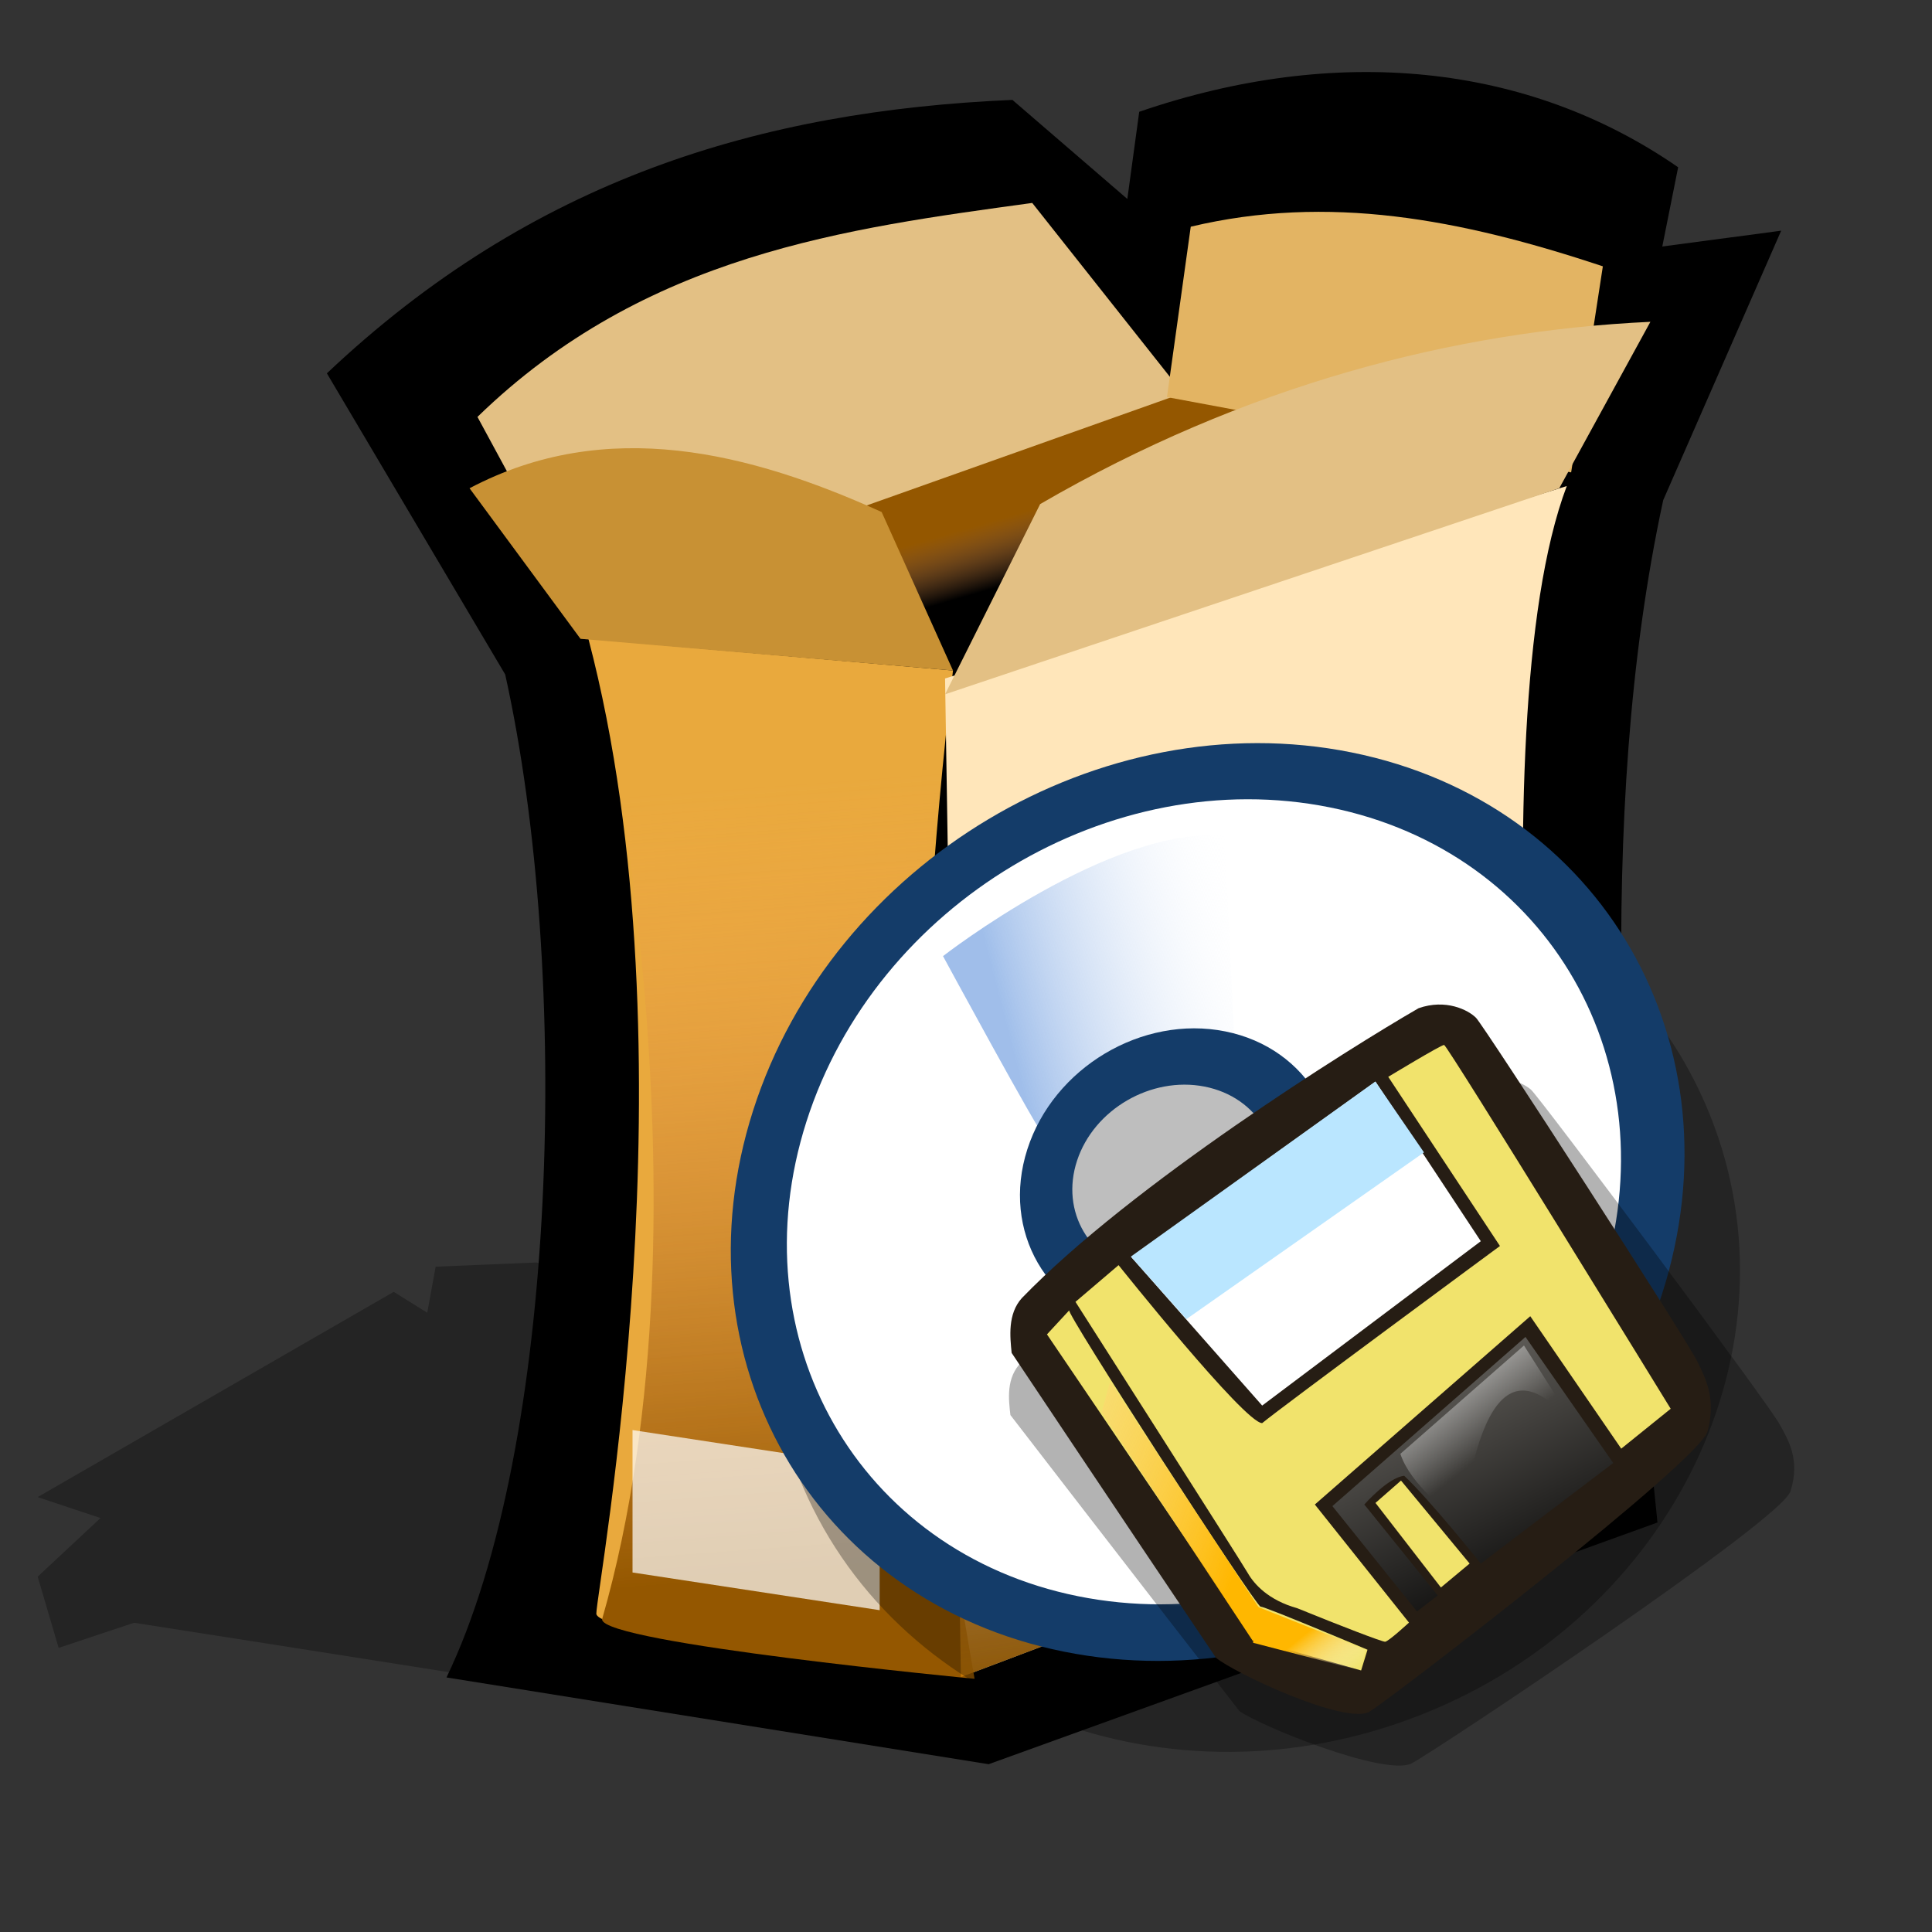 <?xml version="1.0" encoding="UTF-8" standalone="no"?>
<!DOCTYPE svg PUBLIC "-//W3C//DTD SVG 20010904//EN"
"http://www.w3.org/TR/2001/REC-SVG-20010904/DTD/svg10.dtd">
<!-- Created with Sodipodi ("http://www.sodipodi.com/") -->
<svg
   id="svg548"
   sodipodi:version="0.32"
   width="72pt"
   height="72pt"
   sodipodi:docbase="/home/zeus/.icons/gartoon/scalable/apps"
   sodipodi:docname="synaptic.svg"
   xmlns="http://www.w3.org/2000/svg"
   xmlns:sodipodi="http://sodipodi.sourceforge.net/DTD/sodipodi-0.dtd"
   xmlns:xlink="http://www.w3.org/1999/xlink"
   xmlns:inkscape="http://www.inkscape.org/namespaces/inkscape"
   inkscape:version="0.40"
   xmlns:rdf="http://www.w3.org/1999/02/22-rdf-syntax-ns#"
   xmlns:cc="http://web.resource.org/cc/"
   xmlns:dc="http://purl.org/dc/elements/1.1/">
  <rect width="100%" height="100%" fill="#333333" stroke="none"/>
  <defs
     id="defs550">
    <linearGradient
       id="linearGradient569">
      <stop
         style="stop-color:#c57700;stop-opacity:1;"
         offset="0"
         id="stop570" />
      <stop
         style="stop-color:#ffa75f;stop-opacity:0;"
         offset="1"
         id="stop571" />
    </linearGradient>
    <linearGradient
       id="linearGradient559">
      <stop
         style="stop-color:#945700;stop-opacity:1;"
         offset="0"
         id="stop560" />
      <stop
         style="stop-color:#ffa75f;stop-opacity:0;"
         offset="1"
         id="stop561" />
    </linearGradient>
    <linearGradient
       xlink:href="#linearGradient559"
       id="linearGradient562"
       x1="40.915"
       y1="31.732"
       x2="42.753"
       y2="35.486"
       gradientUnits="userSpaceOnUse"
       spreadMethod="pad"
       gradientTransform="scale(1.3,0.769)" />
    <linearGradient
       xlink:href="#linearGradient559"
       id="linearGradient566"
       x1="59.03"
       y1="48.843"
       x2="58.344"
       y2="23.618"
       gradientUnits="userSpaceOnUse"
       spreadMethod="pad"
       gradientTransform="scale(0.606,1.649)" />
    <linearGradient
       xlink:href="#linearGradient569"
       id="linearGradient568"
       x1="92.78"
       y1="64.944"
       x2="90.893"
       y2="42.879"
       gradientUnits="userSpaceOnUse"
       spreadMethod="pad"
       gradientTransform="scale(0.772,1.296)" />
    <linearGradient
       inkscape:collect="always"
       xlink:href="#linearGradient558"
       id="linearGradient1130"
       gradientUnits="userSpaceOnUse"
       gradientTransform="scale(0.767,1.305)"
       spreadMethod="pad"
       x1="73.014"
       y1="38.801"
       x2="46.298"
       y2="43.815" />
    <linearGradient
       inkscape:collect="always"
       xlink:href="#linearGradient558"
       id="linearGradient1131"
       gradientUnits="userSpaceOnUse"
       gradientTransform="scale(0.986,1.014)"
       spreadMethod="pad"
       x1="23.953"
       y1="24.209"
       x2="45.701"
       y2="18.417" />
    <linearGradient
       inkscape:collect="always"
       xlink:href="#linearGradient677"
       id="linearGradient1132"
       gradientUnits="userSpaceOnUse"
       gradientTransform="scale(1.012,0.989)"
       spreadMethod="pad"
       x1="68.312"
       y1="71.296"
       x2="52.578"
       y2="39.58" />
    <linearGradient
       inkscape:collect="always"
       xlink:href="#linearGradient684"
       id="linearGradient1133"
       gradientUnits="userSpaceOnUse"
       gradientTransform="scale(1.018,0.983)"
       spreadMethod="pad"
       x1="49.026"
       y1="44.34"
       x2="56.455"
       y2="53.183" />
    <linearGradient
       inkscape:collect="always"
       xlink:href="#linearGradient689"
       id="linearGradient1134"
       gradientUnits="userSpaceOnUse"
       gradientTransform="scale(1.327,0.754)"
       spreadMethod="pad"
       x1="26.296"
       y1="98.953"
       x2="31.716"
       y2="102.828" />
    <linearGradient
       inkscape:collect="always"
       xlink:href="#linearGradient689"
       id="linearGradient1135"
       gradientUnits="userSpaceOnUse"
       gradientTransform="scale(0.781,1.281)"
       spreadMethod="pad"
       x1="33.579"
       y1="53.822"
       x2="-14.069"
       y2="26.553" />
  </defs>
  <sodipodi:namedview
     id="base"
     inkscape:zoom="4.9861111"
     inkscape:cx="36.000000"
     inkscape:cy="36.000000"
     inkscape:window-width="640"
     inkscape:window-height="539"
     inkscape:window-x="32"
     inkscape:window-y="348"
     inkscape:current-layer="svg548" />
  <path
     style="fill:#000000;fill-rule:evenodd;stroke:none;stroke-opacity:1;stroke-width:1pt;stroke-linejoin:miter;stroke-linecap:butt;fill-opacity:0.3;"
     d="M 49.121 87.502 C 48.081 87.086 6.661 80.634 6.661 80.634 L 2.914 81.882 L 1.873 78.344 L 4.995 75.43 L 1.873 74.389 L 19.565 64.191 L 21.23 65.231 L 21.647 62.942 L 26.642 62.733 L 80.759 74.181 L 49.121 87.502 z "
     id="path594" />
  <path
     style="fill:#000000;fill-rule:evenodd;stroke:none;stroke-opacity:1;stroke-width:1pt;stroke-linejoin:miter;stroke-linecap:butt;fill-opacity:1;"
     d="M 25.185 33.177 C 28.676 48.931 27.949 73.721 22.102 85.859 L 50.578 90.416 L 85.71 77.72 C 83.903 60.422 82.397 40.715 86.011 24.019 L 92.207 9.866 L 85.962 10.698 L 86.795 6.535 C 78.865 1.046 68.827 0.074 58.488 3.621 L 57.863 8.2 L 51.827 2.997 C 38.62 3.567 26.617 7.149 15.819 17.359 L 25.185 33.177 z "
     id="path564"
     sodipodi:nodetypes="ccccccccccccc"
     transform="matrix(0.946,0,0,0.946,1.278,2.129)" />
  <path
     style="fill:url(#linearGradient562);fill-rule:evenodd;stroke:none;stroke-opacity:1;stroke-width:1pt;stroke-linejoin:miter;stroke-linecap:butt;fill-opacity:1;"
     d="M 59.945 18.399 C 59.529 18.399 29.764 29.015 29.764 29.015 C 29.764 29.015 32.47 48.788 38.298 49.204 C 44.126 49.621 79.926 21.313 79.926 21.313 "
     id="path558"
     sodipodi:nodetypes="cccc"
     transform="matrix(0.946,0,0,0.946,1.278,2.129)" />
  <path
     style="fill:#e9a93d;fill-rule:evenodd;stroke:none;stroke-opacity:1;stroke-width:1pt;stroke-linejoin:miter;stroke-linecap:butt;fill-opacity:1;"
     d="M 29.556 31.304 L 48.705 32.969 C 46.573 51.426 46.248 68.979 49.538 85.629 C 49.538 85.629 29.972 83.756 29.972 82.507 C 29.972 81.258 35.279 53.107 29.556 31.304 z "
     id="path552"
     sodipodi:nodetypes="ccccc"
     transform="matrix(0.946,0,0,0.946,1.278,2.129)" />
  <path
     style="fill:#ffe6ba;fill-rule:evenodd;stroke:none;stroke-opacity:1;stroke-width:1pt;stroke-linejoin:miter;stroke-linecap:butt;fill-opacity:1;"
     d="M 80.945 23.28 L 48.289 33.386 L 49.121 85.837 C 49.121 85.837 80.343 74.181 80.343 72.932 C 80.343 71.684 76.125 36.046 80.945 23.28 z "
     id="path553"
     sodipodi:nodetypes="ccccc"
     transform="matrix(0.946,0,0,0.946,1.278,2.129)" />
  <path
     style="fill:#e3c084;fill-rule:evenodd;stroke:none;stroke-opacity:1;stroke-width:1pt;stroke-linejoin:miter;stroke-linecap:butt;fill-opacity:1;"
     d="M 60.777 18.399 L 52.868 8.409 C 43.155 9.745 32.538 11.082 23.728 19.648 L 29.14 29.639 L 60.777 18.399 z "
     id="path556"
     sodipodi:nodetypes="ccccc"
     transform="matrix(0.946,0,0,0.946,1.278,2.129)" />
  <path
     style="fill:#e3b463;fill-rule:evenodd;stroke:none;stroke-opacity:1;stroke-width:1pt;stroke-linejoin:miter;stroke-linecap:butt;fill-opacity:1;"
     d="M 59.945 18.608 L 81.175 22.562 L 82.84 11.739 C 75.323 9.238 68.409 7.941 61.194 9.657 L 59.945 18.608 z "
     id="path557"
     sodipodi:nodetypes="ccccc"
     transform="matrix(0.946,0,0,0.946,1.278,2.129)" />
  <path
     style="fill:#c89134;fill-rule:evenodd;stroke:none;stroke-opacity:1;stroke-width:1pt;stroke-linejoin:miter;stroke-linecap:butt;fill-opacity:1;"
     d="M 48.705 32.969 C 47.456 30.194 46.207 27.419 44.959 24.644 C 38.044 21.516 30.527 19.594 23.312 23.395 C 25.255 26.031 27.197 28.668 29.14 31.304 C 35.662 31.859 42.183 32.414 48.705 32.969 z "
     id="path554"
     sodipodi:nodetypes="ccccc"
     transform="matrix(0.946,0,0,0.946,1.278,2.129)" />
  <path
     style="fill:#e3c084;fill-rule:evenodd;stroke:none;stroke-opacity:1;stroke-width:1pt;stroke-linejoin:miter;stroke-linecap:butt;fill-opacity:1;"
     d="M 48.289 34.218 L 53.284 24.227 C 63.969 18.023 74.955 15.133 85.338 14.653 C 83.742 17.567 82.146 20.481 80.551 23.395 L 48.289 34.218 z "
     id="path555"
     sodipodi:nodetypes="ccccc"
     transform="matrix(0.946,0,0,0.946,1.278,2.129)" />
  <path
     style="fill:url(#linearGradient566);fill-rule:evenodd;stroke:none;stroke-opacity:1;stroke-width:1pt;stroke-linejoin:miter;stroke-linecap:butt;fill-opacity:1;"
     d="M 29.556 31.304 C 35.939 31.859 42.322 32.414 48.705 32.969 C 45.067 51.727 46.549 68.678 49.538 85.629 C 49.538 85.629 29.972 83.756 29.972 82.507 C 36.298 60.474 29.556 31.72 29.556 31.304 z "
     id="path565"
     sodipodi:nodetypes="ccccc"
     transform="matrix(0.946,0,0,0.946,1.563,2.414)" />
  <path
     style="fill:url(#linearGradient568);fill-rule:evenodd;stroke:none;stroke-opacity:1;stroke-width:1pt;stroke-linejoin:miter;stroke-linecap:butt;fill-opacity:1;"
     d="M 70.402 32.015 L 48.289 33.386 L 49.121 85.837 C 49.121 85.837 80.343 74.181 80.343 72.932 C 80.343 71.684 70.402 32.432 70.402 32.015 z "
     id="path567"
     sodipodi:nodetypes="ccccc"
     transform="matrix(0.946,0,0,0.946,1.278,2.129)" />
  <path
     style="font-size:12;fill:#ffffff;fill-rule:evenodd;stroke-width:1pt;fill-opacity:0.704;"
     d="M 32.054 71.475 L 32.054 78.552 L 44.334 80.425 L 44.334 73.349 L 32.054 71.475 z "
     id="path573"
     sodipodi:nodetypes="ccccc"
     transform="translate(-0.624,-0.416)" />
  <g
     id="g1081"
     transform="matrix(0.597,0,0,0.597,35.664,35.383)">
    <defs
       id="defs1082">
      <linearGradient
         id="linearGradient1083">
        <stop
           style="stop-color:#b89282;stop-opacity:1;"
           offset="0"
           id="stop567" />
        <stop
           style="stop-color:#ffffff;stop-opacity:0;"
           offset="1"
           id="stop568" />
      </linearGradient>
      <linearGradient
         id="linearGradient558">
        <stop
           style="stop-color:#7fa8e3;stop-opacity:0.741;"
           offset="0"
           id="stop559" />
        <stop
           style="stop-color:#ffffff;stop-opacity:0;"
           offset="1"
           id="stop1088" />
      </linearGradient>
      <linearGradient
         xlink:href="#linearGradient558"
         id="linearGradient561"
         x1="73.014"
         y1="38.801"
         x2="46.298"
         y2="43.815"
         gradientUnits="userSpaceOnUse"
         gradientTransform="scale(0.767,1.305)"
         spreadMethod="pad" />
      <linearGradient
         xlink:href="#linearGradient558"
         id="linearGradient563"
         x1="23.953"
         y1="24.209"
         x2="45.701"
         y2="18.417"
         gradientUnits="userSpaceOnUse"
         gradientTransform="scale(0.986,1.014)"
         spreadMethod="pad" />
      <linearGradient
         xlink:href="#linearGradient566"
         id="linearGradient565"
         x1="23.811"
         y1="38.848"
         x2="46.792"
         y2="38.848"
         gradientUnits="userSpaceOnUse"
         spreadMethod="pad"
         gradientTransform="scale(0.84,1.191)" />
      <linearGradient
         xlink:href="#linearGradient566"
         id="linearGradient570"
         x1="37.233"
         y1="15.755"
         x2="53.124"
         y2="17.695"
         gradientUnits="userSpaceOnUse"
         spreadMethod="pad"
         gradientTransform="scale(0.982,1.018)" />
    </defs>
    <sodipodi:namedview
       id="namedview1093" />
    <path
       transform="matrix(0.341,0.854,-0.975,0.386,75.145,-7.185)"
       style="font-size:12;fill-opacity:0.298;fill-rule:evenodd;stroke-width:1pt"
       d="M 85,46.719 C 85,68.195 66.73,85.625 44.219,85.625 C 21.707,85.625 3.438,68.195 3.438,46.719 C 3.438,25.242 21.707,7.812 44.219,7.812 C 66.73,7.812 85,25.242 85,46.719 z "
       id="path616" />
    <path
       transform="matrix(1.076,0.217,-0.321,1.002,10.488,-10.5)"
       style="font-size:12;fill:#143c69;fill-rule:evenodd;stroke-width:1pt"
       d="M 75.938,42.344 C 75.938,62.958 60.188,79.688 40.781,79.688 C 21.375,79.688 5.625,62.958 5.625,42.344 C 5.625,21.73 21.375,5 40.781,5 C 60.188,5 75.938,21.73 75.938,42.344 z "
       id="path613" />
    <path
       transform="matrix(0.941,0.19,-0.281,0.879,13.99,-4.209)"
       style="font-size:12;fill:#ffffff;fill-rule:evenodd;stroke-width:1pt"
       d="M 75.938,42.344 C 75.938,62.958 60.188,79.688 40.781,79.688 C 21.375,79.688 5.625,62.958 5.625,42.344 C 5.625,21.73 21.375,5 40.781,5 C 60.188,5 75.938,21.73 75.938,42.344 z "
       id="path612" />
    <path
       style="fill:url(#linearGradient1130);fill-opacity:1;fill-rule:evenodd;stroke:none;stroke-width:1pt;stroke-linecap:butt;stroke-linejoin:miter;stroke-opacity:1"
       d="M 34.062,47.812 L 28.75,74.062 C 38.125,74.062 42.188,76.875 59.375,66.875 C 64.062,63.438 45,40.938 45,40.938 L 34.062,47.812 z "
       id="path1097"
       sodipodi:nodetypes="ccccc" />
    <path
       style="fill:url(#linearGradient1131);fill-opacity:1;fill-rule:evenodd;stroke:none;stroke-width:1pt;stroke-linecap:butt;stroke-linejoin:miter;stroke-opacity:1"
       d="M 42.188,10.312 L 43.125,30 C 43.125,30 27.5,35.312 27.188,35.312 C 26.875,35.312 18.75,20.312 18.75,20.312 C 18.75,20.312 32.812,9.375 42.188,10.312 z "
       id="path562"
       sodipodi:nodetypes="ccccc" />
    <path
       transform="matrix(0.356,7.133780e-2,-0.106,0.33,28.254,22.018)"
       style="font-size:12;fill:#143c69;fill-rule:evenodd;stroke-width:1pt"
       d="M 75.938,42.344 C 75.938,62.958 60.188,79.688 40.781,79.688 C 21.375,79.688 5.625,62.958 5.625,42.344 C 5.625,21.73 21.375,5 40.781,5 C 60.188,5 75.938,21.73 75.938,42.344 z "
       id="path614" />
    <path
       transform="matrix(0.229,4.476326e-2,-6.840878e-2,0.207,31.518,28.309)"
       style="font-size:12;fill:#bebebe;fill-rule:evenodd;stroke-width:1pt"
       d="M 75.938,42.344 C 75.938,62.958 60.188,79.688 40.781,79.688 C 21.375,79.688 5.625,62.958 5.625,42.344 C 5.625,21.73 21.375,5 40.781,5 C 60.188,5 75.938,21.73 75.938,42.344 z "
       id="path615" />
    <g
       id="g725"
       transform="matrix(0.74,0,0,0.74,23.4,21.27)">
      <defs
         id="defs668">
        <linearGradient
           id="linearGradient689">
          <stop
             style="stop-color:#ffb700;stop-opacity:1;"
             offset="0"
             id="stop690" />
          <stop
             style="stop-color:#fdffff;stop-opacity:0;"
             offset="1"
             id="stop691" />
        </linearGradient>
        <linearGradient
           id="linearGradient684">
          <stop
             style="stop-color:#ffffff;stop-opacity:0.647;"
             offset="0"
             id="stop685" />
          <stop
             style="stop-color:#fdffff;stop-opacity:0;"
             offset="1"
             id="stop686" />
        </linearGradient>
        <linearGradient
           id="linearGradient677">
          <stop
             style="stop-color:#000000;stop-opacity:1;"
             offset="0"
             id="stop678" />
          <stop
             style="stop-color:#6a6762;stop-opacity:1;"
             offset="1"
             id="stop679" />
        </linearGradient>
        <linearGradient
           xlink:href="#linearGradient677"
           id="linearGradient680"
           x1="68.312"
           y1="71.296"
           x2="52.578"
           y2="39.58"
           gradientUnits="userSpaceOnUse"
           spreadMethod="pad"
           gradientTransform="scale(1.012,0.989)" />
        <linearGradient
           xlink:href="#linearGradient684"
           id="linearGradient683"
           x1="49.026"
           y1="44.34"
           x2="56.455"
           y2="53.183"
           gradientUnits="userSpaceOnUse"
           spreadMethod="pad"
           gradientTransform="scale(1.018,0.983)" />
        <linearGradient
           xlink:href="#linearGradient689"
           id="linearGradient688"
           x1="26.296"
           y1="98.953"
           x2="31.716"
           y2="102.828"
           gradientUnits="userSpaceOnUse"
           spreadMethod="pad"
           gradientTransform="scale(1.327,0.754)" />
        <linearGradient
           xlink:href="#linearGradient689"
           id="linearGradient693"
           x1="33.579"
           y1="53.822"
           x2="-14.069"
           y2="26.553"
           gradientUnits="userSpaceOnUse"
           spreadMethod="pad"
           gradientTransform="scale(0.781,1.281)" />
        <linearGradient
           xlink:href="#linearGradient689"
           id="linearGradient698" />
      </defs>
      <sodipodi:namedview
         id="namedview741" />
      <path
         style="fill:#000000;fill-opacity:0.298;fill-rule:evenodd;stroke:none;stroke-width:1pt;stroke-linecap:butt;stroke-linejoin:miter;stroke-opacity:1"
         d="M 1.436,43.334 C 1.436,43.334 13.983,62.133 24.41,77.616 C 26.361,79.271 38.752,85.131 41.64,83.718 C 44.216,82.149 79.089,55.307 79.714,52.123 C 80.698,48.533 79.488,46.206 78.614,44.411 C 77.896,42.616 54.563,6.54 53.666,5.642 C 52.768,4.745 50.256,3.489 47.204,4.565 C 39.44,9.046 15.007,24.332 2.582,37.168 C 0.967,38.963 1.256,41.539 1.436,43.334 z "
         id="path699"
         sodipodi:nodetypes="ccccccccc"
         transform="matrix(1.121,0,0,0.971,-0.313,8.247)" />
      <path
         style="fill:none;fill-opacity:1;fill-rule:evenodd;stroke:#000000;stroke-width:1pt;stroke-linecap:butt;stroke-linejoin:miter;stroke-opacity:1"
         d="M 8.795,37.411 C 8.795,37.471 8.795,37.531 8.795,37.591"
         id="path671" />
      <path
         style="fill:#261d14;fill-opacity:1;fill-rule:evenodd;stroke:none;stroke-width:1pt;stroke-linecap:butt;stroke-linejoin:miter;stroke-opacity:1"
         d="M 1.436,43.334 C 1.436,43.334 13.983,62.133 24.41,77.616 C 26.361,79.271 38.752,85.131 41.64,83.718 C 44.216,82.149 79.089,55.307 79.714,52.123 C 80.698,48.533 79.488,46.206 78.614,44.411 C 77.896,42.616 54.563,6.54 53.666,5.642 C 52.768,4.745 50.256,3.489 47.204,4.565 C 39.44,9.046 15.007,24.332 2.582,37.168 C 0.967,38.963 1.256,41.539 1.436,43.334 z "
         id="path676"
         sodipodi:nodetypes="ccccccccc" />
      <path
         style="fill:#f1e36c;fill-opacity:1;fill-rule:evenodd;stroke:none;stroke-width:1pt;stroke-linecap:butt;stroke-linejoin:miter;stroke-opacity:1"
         d="M 8.615,37.591 C 8.615,37.591 27.282,66.847 28,68.103 C 28.718,69.359 30.333,71.154 33.564,72.052 C 38.41,74.026 43.076,75.821 43.435,75.821 C 43.794,75.821 46.127,73.667 46.127,73.667 L 35.538,60.385 L 59.768,39.206 L 69.999,54.103 L 75.563,49.616 C 75.563,49.616 50.435,8.694 50.076,8.694 C 49.717,8.694 43.794,12.283 43.794,12.283 L 56.358,31.309 C 56.358,31.309 31.769,49.437 29.615,51.231 C 27.641,51.231 13.461,33.462 13.461,33.462 L 8.615,37.591 z "
         id="path672"
         sodipodi:nodetypes="ccccccccccccccc" />
      <path
         style="fill:#ffffff;fill-opacity:1;fill-rule:evenodd;stroke:none;stroke-width:1pt;stroke-linecap:butt;stroke-linejoin:miter;stroke-opacity:1"
         d="M 14.897,32.565 L 29.615,49.257 L 54.204,30.77 L 42.358,12.822 L 14.897,32.565 z "
         id="path673"
         sodipodi:nodetypes="ccccc" />
      <path
         style="fill:url(#linearGradient1132);fill-opacity:1;fill-rule:evenodd;stroke:none;stroke-width:1pt;stroke-linecap:butt;stroke-linejoin:miter;stroke-opacity:1"
         d="M 37.512,60.565 L 47.025,72.41 L 49.358,70.616 L 41.102,60.385 C 41.102,60.385 43.794,57.334 45.589,57.154 C 48.461,59.847 54.204,67.026 54.204,67.026 L 69.102,55.718 L 59.23,41.539 L 37.512,60.565 z "
         id="path674"
         sodipodi:nodetypes="ccccccccc" />
      <path
         style="fill:#f1e36c;fill-opacity:1;fill-rule:evenodd;stroke:none;stroke-width:1pt;stroke-linecap:butt;stroke-linejoin:miter;stroke-opacity:1"
         d="M 7.921,38.535 C 7.203,38.355 28.897,71.872 29.436,71.872 C 29.974,71.872 41.461,76.718 41.461,76.718 L 40.743,79.051 L 28.718,75.641 L 5.408,41.25 L 7.921,38.535 z "
         id="path675"
         sodipodi:nodetypes="ccccccc" />
      <path
         style="fill:#f1e36c;fill-opacity:1;fill-rule:evenodd;stroke:none;stroke-width:1pt;stroke-linecap:butt;stroke-linejoin:miter;stroke-opacity:1"
         d="M 42.358,60.206 L 49.717,69.718 L 52.948,67.026 L 45.23,57.693 L 42.358,60.206 z "
         id="path681" />
      <path
         style="fill:url(#linearGradient1133);fill-opacity:1;fill-rule:evenodd;stroke:none;stroke-width:1pt;stroke-linecap:butt;stroke-linejoin:miter;stroke-opacity:1"
         d="M 59.062,42.5 L 45.156,54.688 C 46.354,58.229 50.365,60.989 52.031,62.969 C 54.583,43.802 59.948,45.417 65.313,52.344 L 59.062,42.5 z "
         id="path682"
         sodipodi:nodetypes="ccccc" />
      <path
         style="fill:url(#linearGradient1134);fill-opacity:1;fill-rule:evenodd;stroke:none;stroke-width:1pt;stroke-linecap:butt;stroke-linejoin:miter;stroke-opacity:1"
         d="M 41.25,76.719 L 40.625,79.062 L 28.594,75.938 L 29.062,71.875 L 41.25,76.719 z "
         id="path687" />
      <path
         style="fill:url(#linearGradient1135);fill-opacity:1;fill-rule:evenodd;stroke:none;stroke-width:1pt;stroke-linecap:butt;stroke-linejoin:miter;stroke-opacity:1"
         d="M 28.594,75.781 L 29.375,72.188 L 12.5,46.562 L 11.562,50 L 28.594,75.781 z "
         id="path692" />
      <path
         style="fill:#bae6ff;fill-opacity:1;fill-rule:evenodd;stroke:none;stroke-width:1pt;stroke-linecap:butt;stroke-linejoin:miter;stroke-opacity:1"
         d="M 14.844,32.5 L 21.094,39.531 L 47.813,20.781 L 42.344,12.812 L 14.844,32.5 z "
         id="path697"
         sodipodi:nodetypes="ccccc" />
    </g>
  </g>
</svg>
